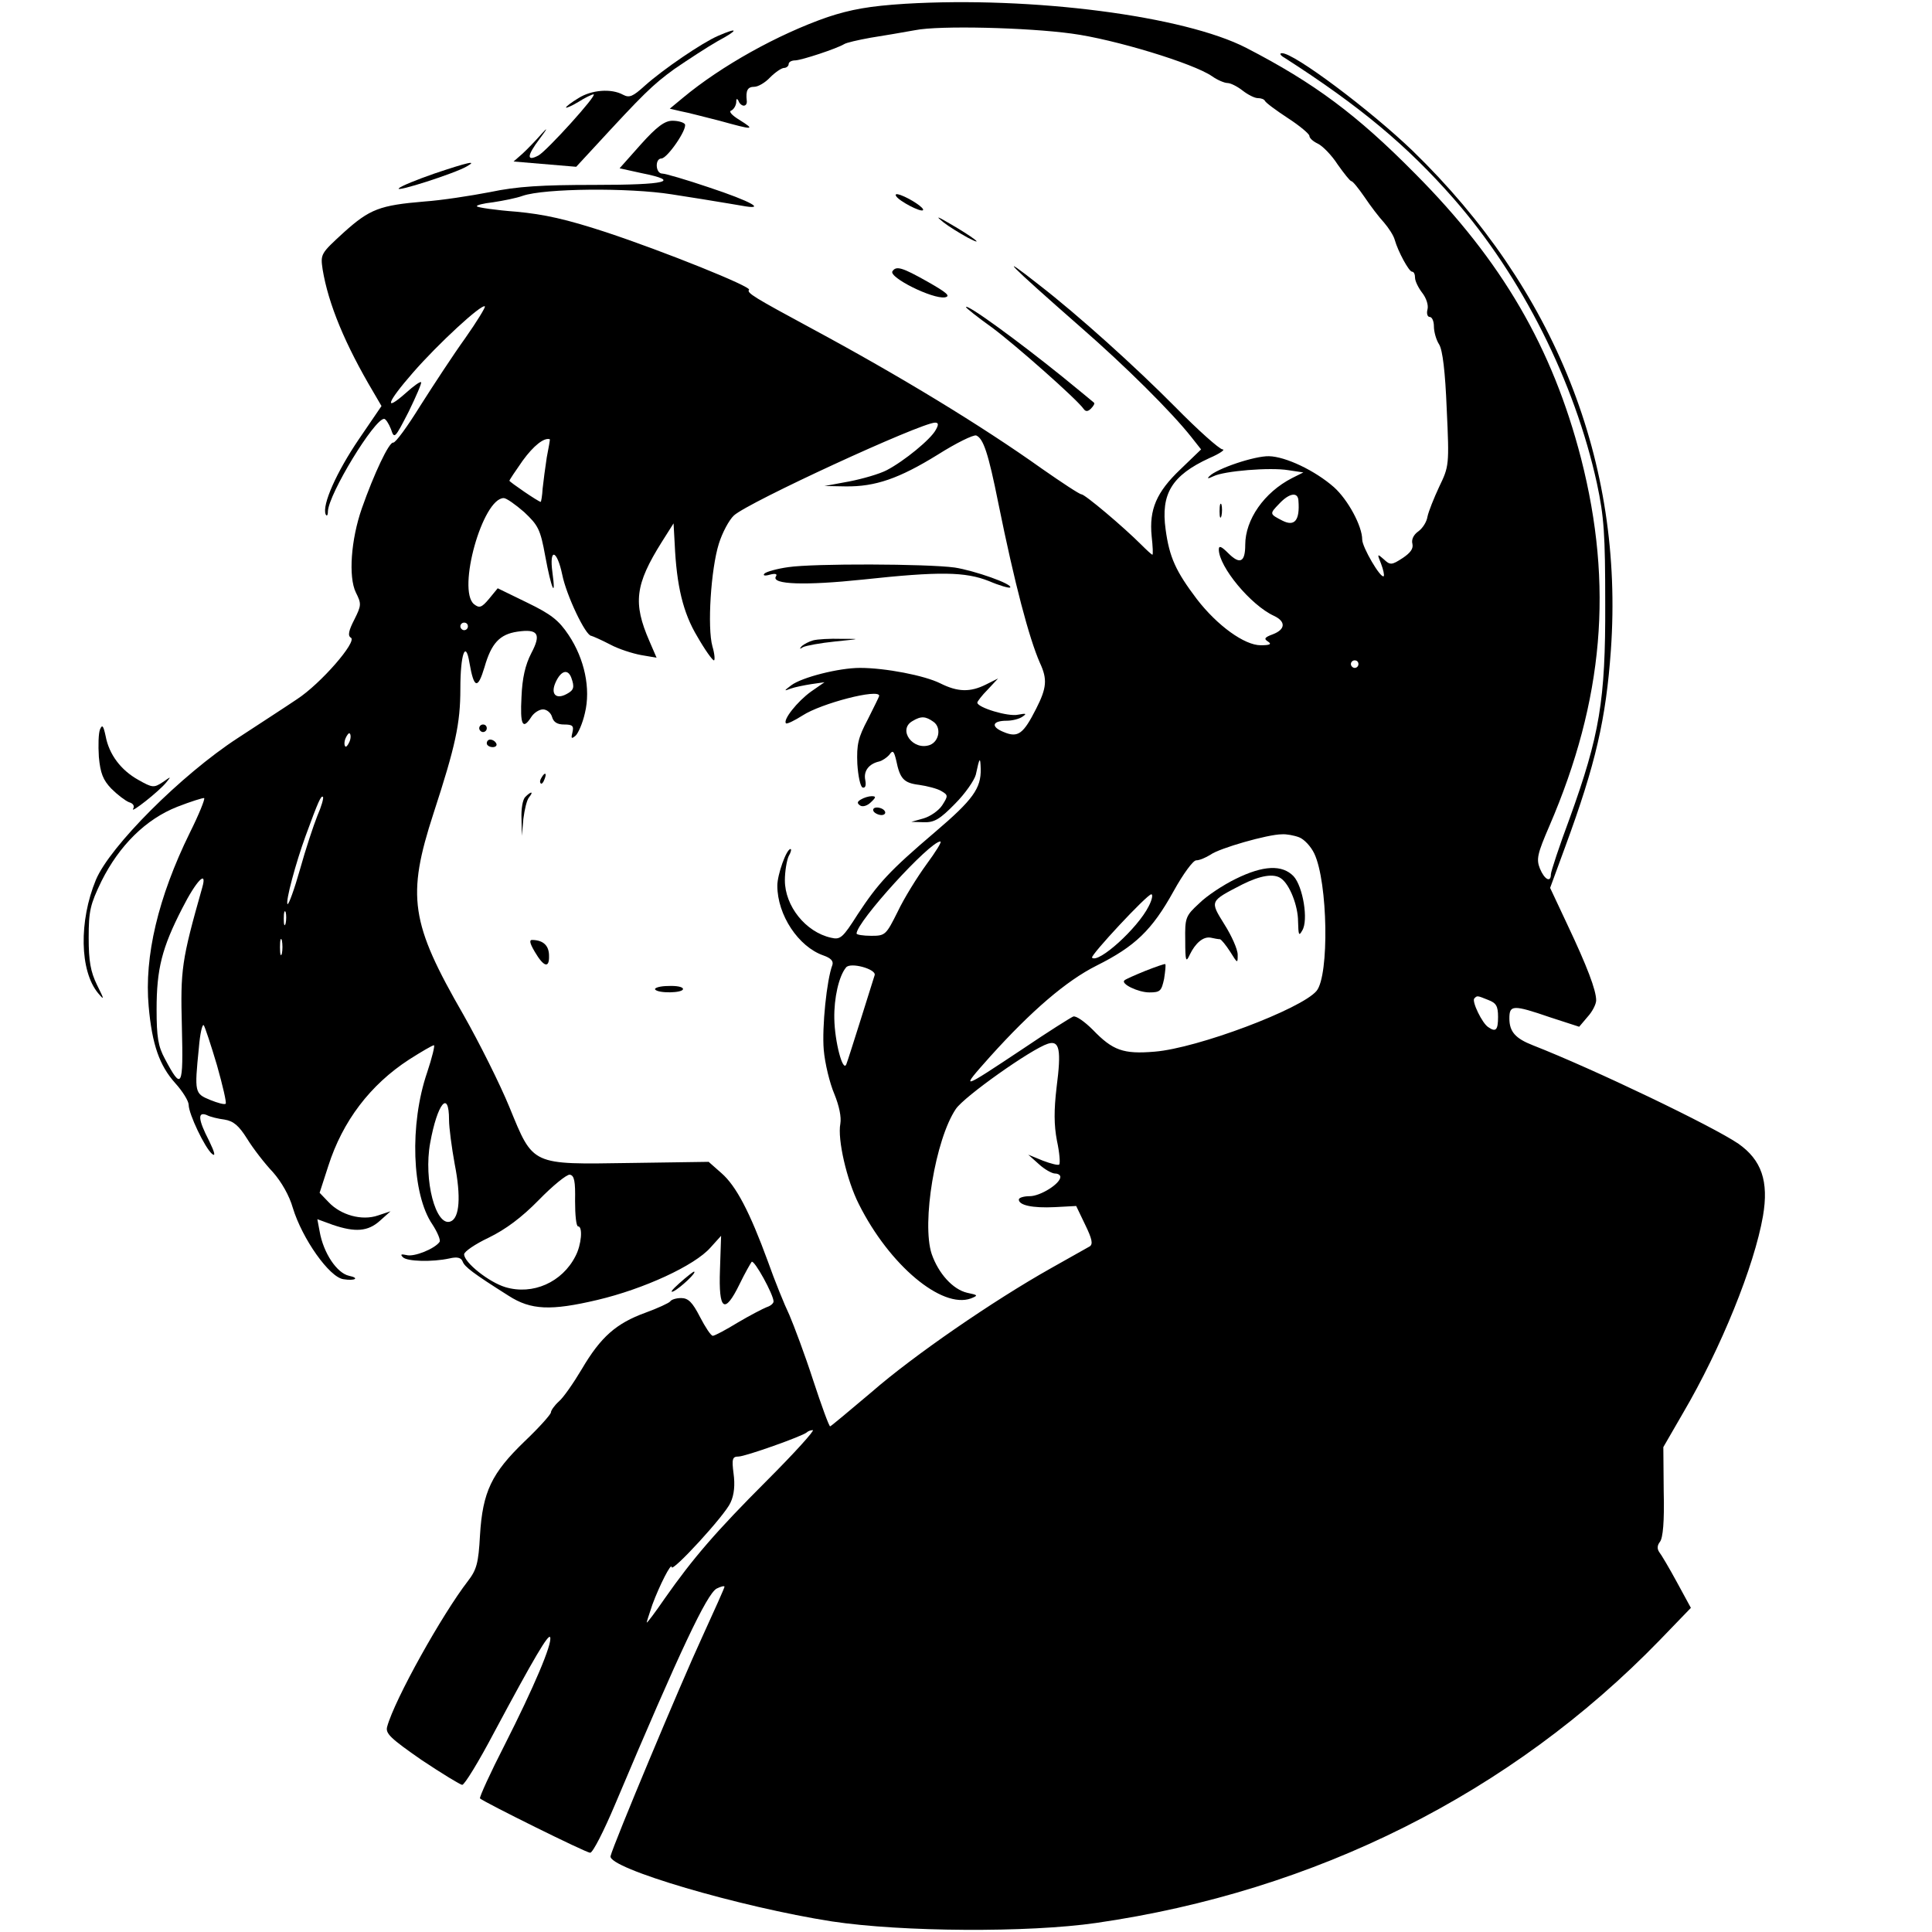 <?xml version="1.0" standalone="no"?>
<!DOCTYPE svg PUBLIC "-//W3C//DTD SVG 20010904//EN"
 "http://www.w3.org/TR/2001/REC-SVG-20010904/DTD/svg10.dtd">
<svg version="1.0" xmlns="http://www.w3.org/2000/svg"
 width="512pt" height="512pt" viewBox="0 0 512 512"
 preserveAspectRatio="xMidYMid meet">

<g transform="translate(0,512) scale(0.1,-0.1)"
fill="#000000" stroke="none">
<path d="M2399 5110 c-95 -6 -144 -15 -205 -35 -133 -46 -283 -130 -384 -214
l-35 -29 30 -7 c17 -3 62 -15 102 -25 90 -25 96 -25 53 2 -20 12 -30 23 -22
25 6 3 12 12 13 21 0 11 2 12 6 5 2 -7 9 -13 14 -13 6 0 9 6 8 13 -3 27 2 37
20 37 10 0 29 11 42 25 13 13 30 25 37 25 6 0 12 5 12 10 0 6 8 10 18 10 18 1
109 31 129 43 6 4 37 11 70 17 32 5 85 14 118 20 64 13 298 7 415 -9 113 -15
323 -79 372 -113 14 -10 33 -18 41 -18 8 0 26 -9 40 -20 14 -11 32 -20 40 -20
9 0 17 -3 19 -7 2 -5 29 -25 61 -46 31 -20 57 -42 57 -47 0 -6 10 -15 23 -21
12 -6 36 -30 52 -55 17 -24 33 -44 36 -44 4 0 19 -19 35 -42 16 -24 39 -54 52
-68 12 -14 25 -34 28 -45 9 -32 38 -85 46 -85 5 0 8 -7 8 -16 0 -9 9 -27 19
-40 11 -14 17 -33 14 -44 -3 -11 0 -20 6 -20 6 0 11 -11 11 -25 0 -14 6 -36
14 -48 9 -15 16 -71 20 -172 7 -148 6 -151 -20 -205 -14 -30 -28 -65 -31 -79
-2 -14 -13 -31 -24 -39 -13 -9 -19 -22 -16 -33 3 -13 -5 -24 -26 -38 -29 -19
-33 -19 -50 -3 -17 15 -18 15 -7 -12 6 -16 9 -30 7 -33 -8 -7 -57 77 -57 97 0
36 -38 106 -75 139 -50 44 -128 81 -172 82 -38 1 -139 -33 -158 -53 -7 -7 -4
-7 11 0 28 14 150 24 198 16 l40 -6 -30 -15 c-74 -38 -124 -110 -124 -177 0
-46 -14 -53 -45 -22 -18 18 -25 21 -25 10 0 -46 85 -148 146 -176 32 -15 31
-36 -3 -49 -22 -8 -24 -12 -13 -19 11 -7 6 -10 -19 -10 -43 0 -115 52 -169
122 -56 74 -73 111 -83 185 -13 94 16 143 116 189 28 12 43 23 35 23 -9 1 -65
51 -125 112 -107 108 -258 244 -360 323 -118 93 -84 58 110 -112 117 -102 239
-223 292 -290 l26 -33 -55 -53 c-63 -60 -83 -106 -76 -177 3 -27 4 -49 2 -49
-2 0 -15 12 -29 26 -49 49 -150 134 -159 134 -5 0 -52 31 -105 68 -160 114
-377 246 -611 372 -150 81 -172 94 -165 102 8 8 -226 102 -380 153 -104 34
-162 47 -237 54 -54 4 -101 11 -104 14 -3 3 16 8 43 11 26 4 62 11 78 17 58
20 282 22 395 4 58 -9 114 -18 125 -20 11 -2 38 -6 60 -10 69 -13 27 11 -88
49 -59 20 -114 36 -122 36 -18 0 -20 40 -2 40 16 1 69 78 62 91 -4 5 -18 9
-33 9 -20 0 -41 -15 -84 -63 l-56 -63 59 -13 c105 -21 67 -31 -125 -31 -140 0
-206 -4 -277 -19 -52 -10 -130 -22 -174 -25 -119 -10 -145 -20 -214 -82 -61
-56 -62 -57 -56 -98 15 -91 59 -198 135 -326 l21 -36 -60 -88 c-59 -87 -98
-174 -88 -199 3 -6 6 -3 6 8 2 46 123 245 149 245 4 0 12 -12 18 -27 9 -27 10
-26 47 46 20 41 35 76 33 78 -2 3 -20 -10 -40 -28 -60 -53 -51 -26 18 53 66
76 183 184 191 176 2 -2 -21 -40 -52 -84 -31 -43 -84 -124 -119 -179 -34 -55
-66 -99 -72 -98 -11 2 -51 -83 -83 -174 -29 -83 -36 -182 -16 -223 15 -30 15
-34 -4 -72 -15 -29 -18 -43 -9 -48 17 -10 -80 -122 -143 -163 -28 -19 -99 -65
-157 -103 -149 -97 -339 -287 -376 -376 -45 -109 -43 -241 6 -300 17 -20 17
-18 -3 22 -17 35 -22 63 -22 125 0 71 4 88 34 150 47 94 117 164 201 197 36
14 68 24 71 23 3 -2 -14 -44 -38 -92 -84 -171 -121 -328 -109 -460 9 -102 29
-157 70 -203 20 -22 36 -48 36 -58 0 -24 43 -114 62 -130 10 -8 7 4 -8 35 -29
56 -31 78 -6 68 9 -5 31 -10 47 -12 24 -4 38 -16 60 -51 16 -26 47 -66 68 -88
23 -26 44 -63 53 -95 25 -82 97 -184 134 -189 31 -5 44 3 15 9 -32 7 -68 60
-78 118 l-6 32 41 -15 c59 -20 93 -18 125 11 l28 25 -33 -11 c-43 -15 -99 1
-131 35 l-24 25 23 71 c38 119 111 215 214 282 33 21 62 38 66 38 3 0 -5 -33
-18 -72 -47 -137 -41 -323 14 -403 13 -20 22 -41 19 -46 -12 -18 -68 -41 -88
-35 -14 3 -17 2 -9 -6 11 -11 77 -13 123 -3 21 5 31 2 35 -8 5 -14 27 -31 122
-91 59 -38 112 -40 235 -11 123 29 258 91 300 139 l28 31 -3 -90 c-4 -108 12
-120 52 -38 14 29 29 55 32 59 7 6 58 -87 58 -105 0 -5 -8 -12 -18 -15 -10 -4
-45 -22 -77 -41 -31 -19 -61 -35 -66 -35 -5 0 -20 23 -34 50 -20 39 -31 50
-50 50 -13 0 -26 -4 -29 -9 -3 -4 -33 -18 -66 -30 -77 -28 -118 -64 -168 -149
-22 -37 -49 -76 -61 -86 -12 -11 -21 -24 -21 -29 0 -5 -31 -40 -70 -77 -87
-84 -111 -133 -118 -249 -4 -74 -9 -91 -32 -121 -68 -88 -194 -313 -214 -386
-5 -18 9 -31 91 -88 54 -36 103 -66 108 -66 6 0 44 62 84 138 107 200 145 264
149 253 6 -17 -44 -134 -120 -284 -39 -76 -68 -140 -66 -143 11 -10 281 -144
292 -144 7 0 36 57 66 128 174 412 243 557 269 572 12 6 21 8 21 5 0 -3 -27
-63 -59 -133 -56 -121 -236 -551 -243 -581 -7 -32 343 -135 587 -173 185 -28
521 -30 700 -4 582 84 1100 344 1493 749 l83 86 -37 68 c-20 37 -42 74 -47 80
-6 9 -5 18 2 27 8 10 12 54 10 133 l-1 118 52 90 c101 172 189 390 212 522 16
93 -4 149 -65 192 -69 47 -384 198 -545 261 -46 18 -62 36 -62 71 0 36 9 37
108 3 l77 -25 22 26 c13 14 23 34 23 44 0 27 -24 90 -76 200 l-46 98 40 109
c81 220 108 339 121 521 35 498 -148 957 -525 1323 -111 107 -316 261 -347
259 -7 0 -4 -6 7 -12 201 -129 325 -233 448 -373 182 -208 321 -486 380 -755
19 -89 22 -135 22 -319 1 -256 -15 -349 -94 -568 -28 -75 -50 -142 -50 -149 0
-23 -17 -14 -29 15 -10 25 -7 39 25 113 144 334 170 638 84 974 -76 294 -210
524 -440 755 -154 156 -267 240 -447 333 -165 85 -567 137 -904 117z m81
-1129 c-13 -25 -84 -83 -130 -107 -19 -10 -64 -23 -100 -30 l-65 -12 56 -1
c79 -1 142 21 244 84 49 31 94 53 102 51 19 -8 32 -46 59 -181 43 -212 81
-356 110 -422 20 -43 18 -66 -10 -121 -34 -67 -48 -78 -86 -62 -35 14 -31 30
8 30 15 0 34 5 42 11 12 8 9 9 -12 5 -26 -6 -108 19 -108 32 0 3 12 19 28 35
l27 29 -32 -16 c-42 -21 -75 -20 -121 3 -42 21 -146 41 -213 41 -56 0 -154
-25 -182 -46 -20 -15 -20 -16 -2 -9 11 4 36 9 55 12 l35 5 -36 -25 c-36 -26
-75 -75 -66 -84 3 -2 22 7 44 21 49 32 203 72 203 52 0 -2 -14 -30 -30 -62
-26 -49 -30 -67 -28 -118 2 -32 8 -61 14 -63 7 -2 10 5 7 20 -5 24 10 43 37
49 8 2 20 10 27 18 9 13 12 10 18 -15 10 -49 20 -60 61 -65 21 -3 48 -10 58
-16 19 -11 19 -13 3 -38 -9 -14 -32 -30 -50 -35 l-32 -9 33 -1 c28 -1 43 8 83
49 27 27 51 62 55 77 10 47 12 49 13 15 1 -51 -20 -81 -121 -167 -121 -103
-151 -136 -205 -218 -40 -63 -46 -68 -71 -62 -67 15 -122 84 -122 152 0 24 5
53 10 64 6 10 8 19 5 19 -11 0 -35 -68 -35 -97 0 -78 56 -162 122 -185 20 -7
27 -15 24 -25 -15 -39 -28 -165 -23 -225 3 -36 16 -89 28 -117 13 -32 19 -61
16 -79 -8 -41 17 -150 49 -213 81 -162 220 -278 297 -250 20 8 19 9 -10 15
-38 9 -76 51 -94 103 -27 82 10 304 64 384 22 33 200 159 244 173 31 10 36
-16 23 -116 -7 -60 -7 -99 1 -141 7 -32 9 -60 6 -63 -2 -3 -22 2 -43 10 l-39
16 28 -25 c15 -14 35 -25 43 -25 8 0 14 -4 14 -9 0 -18 -53 -51 -81 -51 -16 0
-29 -4 -29 -9 0 -15 36 -23 96 -20 l56 3 24 -50 c18 -37 21 -51 12 -57 -7 -4
-53 -30 -103 -58 -153 -86 -365 -232 -475 -328 -58 -49 -107 -90 -110 -91 -3
0 -23 55 -45 122 -22 68 -51 145 -63 173 -13 27 -39 91 -57 142 -48 131 -84
200 -123 234 l-34 30 -207 -3 c-265 -4 -257 -8 -321 148 -25 61 -80 171 -122
245 -140 243 -151 313 -79 534 58 178 71 237 71 330 0 92 14 130 24 69 12 -69
22 -72 40 -12 18 63 40 87 87 94 55 8 64 -6 37 -57 -16 -31 -24 -66 -26 -116
-4 -74 3 -89 26 -53 7 11 21 20 31 20 10 0 21 -9 24 -20 4 -14 14 -20 32 -20
23 0 26 -4 22 -21 -4 -16 -3 -18 8 -9 7 6 19 33 25 60 16 65 -1 144 -43 207
-26 39 -46 55 -110 86 l-78 38 -23 -28 c-20 -24 -26 -25 -40 -14 -45 38 23
281 79 281 7 0 31 -17 54 -37 37 -35 43 -45 56 -117 16 -87 29 -116 19 -43 -9
66 12 61 26 -6 11 -55 62 -162 77 -162 4 -1 27 -11 50 -23 22 -12 60 -24 82
-28 l41 -7 -19 44 c-44 101 -38 150 33 263 l31 49 3 -54 c5 -111 22 -183 60
-246 20 -35 40 -63 44 -63 3 0 2 17 -4 37 -14 50 -4 205 17 272 9 29 27 63 40
75 38 35 494 245 533 246 9 0 10 -5 2 -19z m-1031 -73 c-4 -26 -9 -64 -11 -83
-1 -19 -4 -35 -5 -35 -6 0 -83 53 -83 56 0 2 16 26 35 53 29 40 57 62 72 57 1
-1 -3 -22 -8 -48z m1992 -115 c4 -52 -10 -69 -42 -53 -35 18 -35 18 -9 45 27
29 50 32 51 8z m-2201 -333 c0 -5 -4 -10 -10 -10 -5 0 -10 5 -10 10 0 6 5 10
10 10 6 0 10 -4 10 -10z m2360 -100 c0 -5 -4 -10 -10 -10 -5 0 -10 5 -10 10 0
6 5 10 10 10 6 0 10 -4 10 -10z m-2086 -36 c9 -25 7 -33 -12 -43 -29 -16 -44
0 -29 32 14 30 32 35 41 11z m960 -117 c21 -15 15 -51 -9 -61 -45 -17 -87 40
-47 63 23 14 35 13 56 -2z m-1548 -53 c-4 -9 -9 -15 -11 -12 -3 3 -3 13 1 22
4 9 9 15 11 12 3 -3 3 -13 -1 -22z m-85 -196 c-10 -25 -31 -88 -46 -142 -15
-53 -30 -94 -33 -92 -6 6 22 110 48 181 34 93 41 108 46 103 2 -3 -4 -25 -15
-50z m2602 -57 c13 -5 31 -24 40 -43 36 -76 40 -323 6 -364 -40 -48 -316 -152
-429 -161 -83 -7 -111 3 -164 58 -22 22 -45 38 -52 35 -7 -3 -66 -40 -131 -84
-170 -113 -170 -113 -89 -22 109 121 202 201 282 241 102 51 147 94 204 197
26 47 52 82 60 82 9 0 25 7 38 15 23 17 152 54 189 54 12 1 33 -3 46 -8z
m-988 -72 c-24 -33 -59 -89 -76 -125 -31 -62 -33 -64 -70 -64 -22 0 -39 3 -39
6 0 31 194 244 222 244 5 0 -12 -27 -37 -61z m-1919 -61 c-55 -194 -58 -217
-54 -369 4 -162 0 -170 -45 -85 -18 33 -22 58 -22 131 0 107 14 163 68 268 37
73 67 104 53 55z m2508 -50 c-29 -58 -133 -152 -150 -136 -5 6 146 168 157
168 5 0 2 -15 -7 -32z m-2287 -45 c-3 -10 -5 -4 -5 12 0 17 2 24 5 18 2 -7 2
-21 0 -30z m-10 -80 c-3 -10 -5 -2 -5 17 0 19 2 27 5 18 2 -10 2 -26 0 -35z
m1571 -57 c-11 -35 -70 -224 -75 -236 -9 -24 -31 59 -32 121 -1 54 12 112 31
135 11 15 80 -4 76 -20z m1626 -66 c21 -8 26 -16 26 -45 0 -35 -6 -41 -26 -27
-16 10 -44 68 -37 76 8 8 7 8 37 -4z m-3369 -173 c15 -53 26 -100 23 -102 -3
-3 -21 2 -41 10 -41 17 -42 19 -30 138 3 37 9 64 13 60 3 -4 19 -52 35 -106z
m615 -145 c0 -20 7 -73 15 -117 17 -86 13 -143 -11 -152 -39 -15 -72 110 -54
208 19 105 50 143 50 61z m334 -215 c0 -37 3 -67 8 -67 13 0 9 -49 -7 -79 -35
-69 -113 -104 -186 -82 -43 13 -109 65 -109 87 0 7 29 27 65 44 45 22 87 53
133 100 37 38 74 68 82 67 12 -2 15 -17 14 -70z m509 -740 c-136 -136 -197
-207 -272 -314 -24 -35 -45 -63 -47 -63 -1 0 6 21 15 48 19 51 50 112 51 99 0
-16 142 138 156 171 10 21 12 48 8 77 -5 39 -3 45 13 45 18 0 170 54 181 64 3
3 10 6 16 6 6 0 -48 -60 -121 -133z"/>
<path d="M2089 3617 c-29 -4 -58 -12 -63 -17 -5 -5 0 -7 14 -3 15 4 21 2 16
-5 -12 -21 78 -24 230 -8 204 22 272 21 335 -4 28 -12 53 -19 56 -17 8 9 -95
45 -147 53 -74 10 -374 11 -441 1z"/>
<path d="M2155 3423 c-11 -3 -24 -10 -30 -15 -7 -8 -6 -9 3 -3 8 4 46 11 85
15 69 7 69 7 17 7 -30 1 -64 -1 -75 -4z"/>
<path d="M1270 3190 c0 -5 5 -10 10 -10 6 0 10 5 10 10 0 6 -4 10 -10 10 -5 0
-10 -4 -10 -10z"/>
<path d="M1290 3150 c0 -5 7 -10 16 -10 8 0 12 5 9 10 -3 6 -10 10 -16 10 -5
0 -9 -4 -9 -10z"/>
<path d="M1435 3059 c-4 -6 -5 -12 -2 -15 2 -3 7 2 10 11 7 17 1 20 -8 4z"/>
<path d="M1392 3008 c-7 -7 -11 -32 -10 -57 l1 -46 4 45 c3 24 9 50 15 57 13
16 6 17 -10 1z"/>
<path d="M2281 3001 c-10 -6 -10 -10 -1 -16 7 -4 19 0 28 9 14 13 14 16 2 16
-8 0 -21 -4 -29 -9z"/>
<path d="M2315 2970 c3 -5 13 -10 21 -10 8 0 12 5 9 10 -3 6 -13 10 -21 10 -8
0 -12 -4 -9 -10z"/>
<path d="M1417 2598 c24 -41 39 -45 38 -11 0 27 -15 41 -43 42 -10 1 -9 -7 5
-31z"/>
<path d="M1736 2498 c7 -11 74 -10 74 1 0 6 -18 9 -39 8 -22 0 -37 -5 -35 -9z"/>
<path d="M3275 2791 c-33 -16 -77 -45 -97 -65 -36 -33 -38 -38 -37 -98 0 -56
2 -60 12 -38 15 31 36 49 56 45 9 -2 19 -4 24 -4 4 -1 16 -16 27 -33 20 -32
20 -32 20 -8 0 14 -16 50 -35 80 -39 63 -40 61 47 106 48 24 84 30 103 16 23
-16 45 -73 45 -114 1 -36 2 -40 11 -24 17 27 2 117 -23 144 -30 31 -80 29
-153 -7z"/>
<path d="M3035 2547 c-27 -11 -52 -22 -55 -25 -11 -9 36 -32 66 -32 29 0 32 4
39 36 3 20 5 37 3 39 -2 1 -25 -7 -53 -18z"/>
<path d="M1903 5025 c-42 -18 -146 -89 -194 -132 -32 -29 -41 -33 -58 -24 -31
17 -83 13 -118 -9 -18 -11 -33 -22 -33 -25 0 -2 15 4 33 15 17 11 36 20 40 20
12 0 -124 -150 -146 -162 -32 -17 -31 -1 3 44 21 28 23 33 5 13 -14 -16 -37
-40 -50 -52 l-24 -21 83 -7 83 -7 49 53 c128 139 153 164 211 206 35 24 87 58
115 74 56 30 56 38 1 14z"/>
<path d="M1151 4660 c-46 -16 -88 -33 -94 -39 -12 -12 150 40 180 58 30 17 3
11 -86 -19z"/>
<path d="M2375 4600 c8 -13 65 -43 71 -37 5 5 -32 30 -59 40 -11 4 -16 3 -12
-3z"/>
<path d="M2500 4531 c14 -11 43 -29 65 -41 50 -26 12 3 -49 38 -34 20 -37 20
-16 3z"/>
<path d="M2365 4401 c-10 -16 106 -74 139 -69 16 3 6 12 -45 41 -69 39 -84 43
-94 28z"/>
<path d="M2560 4306 c0 -2 31 -27 69 -54 62 -46 226 -191 243 -216 5 -7 11 -7
19 1 7 7 11 14 8 16 -2 2 -40 33 -84 69 -119 96 -255 195 -255 184z"/>
<path d="M3232 3765 c0 -16 2 -22 5 -12 2 9 2 23 0 30 -3 6 -5 -1 -5 -18z"/>
<path d="M265 3187 c-4 -10 -5 -42 -3 -73 4 -43 11 -61 33 -84 16 -16 37 -32
47 -36 11 -3 15 -10 11 -17 -10 -16 70 47 88 70 13 16 13 16 -10 0 -23 -15
-27 -15 -64 6 -47 26 -78 68 -87 116 -6 28 -9 32 -15 18z"/>
<path d="M1800 1719 c-19 -17 -26 -26 -15 -21 18 9 64 52 54 52 -2 0 -20 -14
-39 -31z"/>
</g>
</svg>

